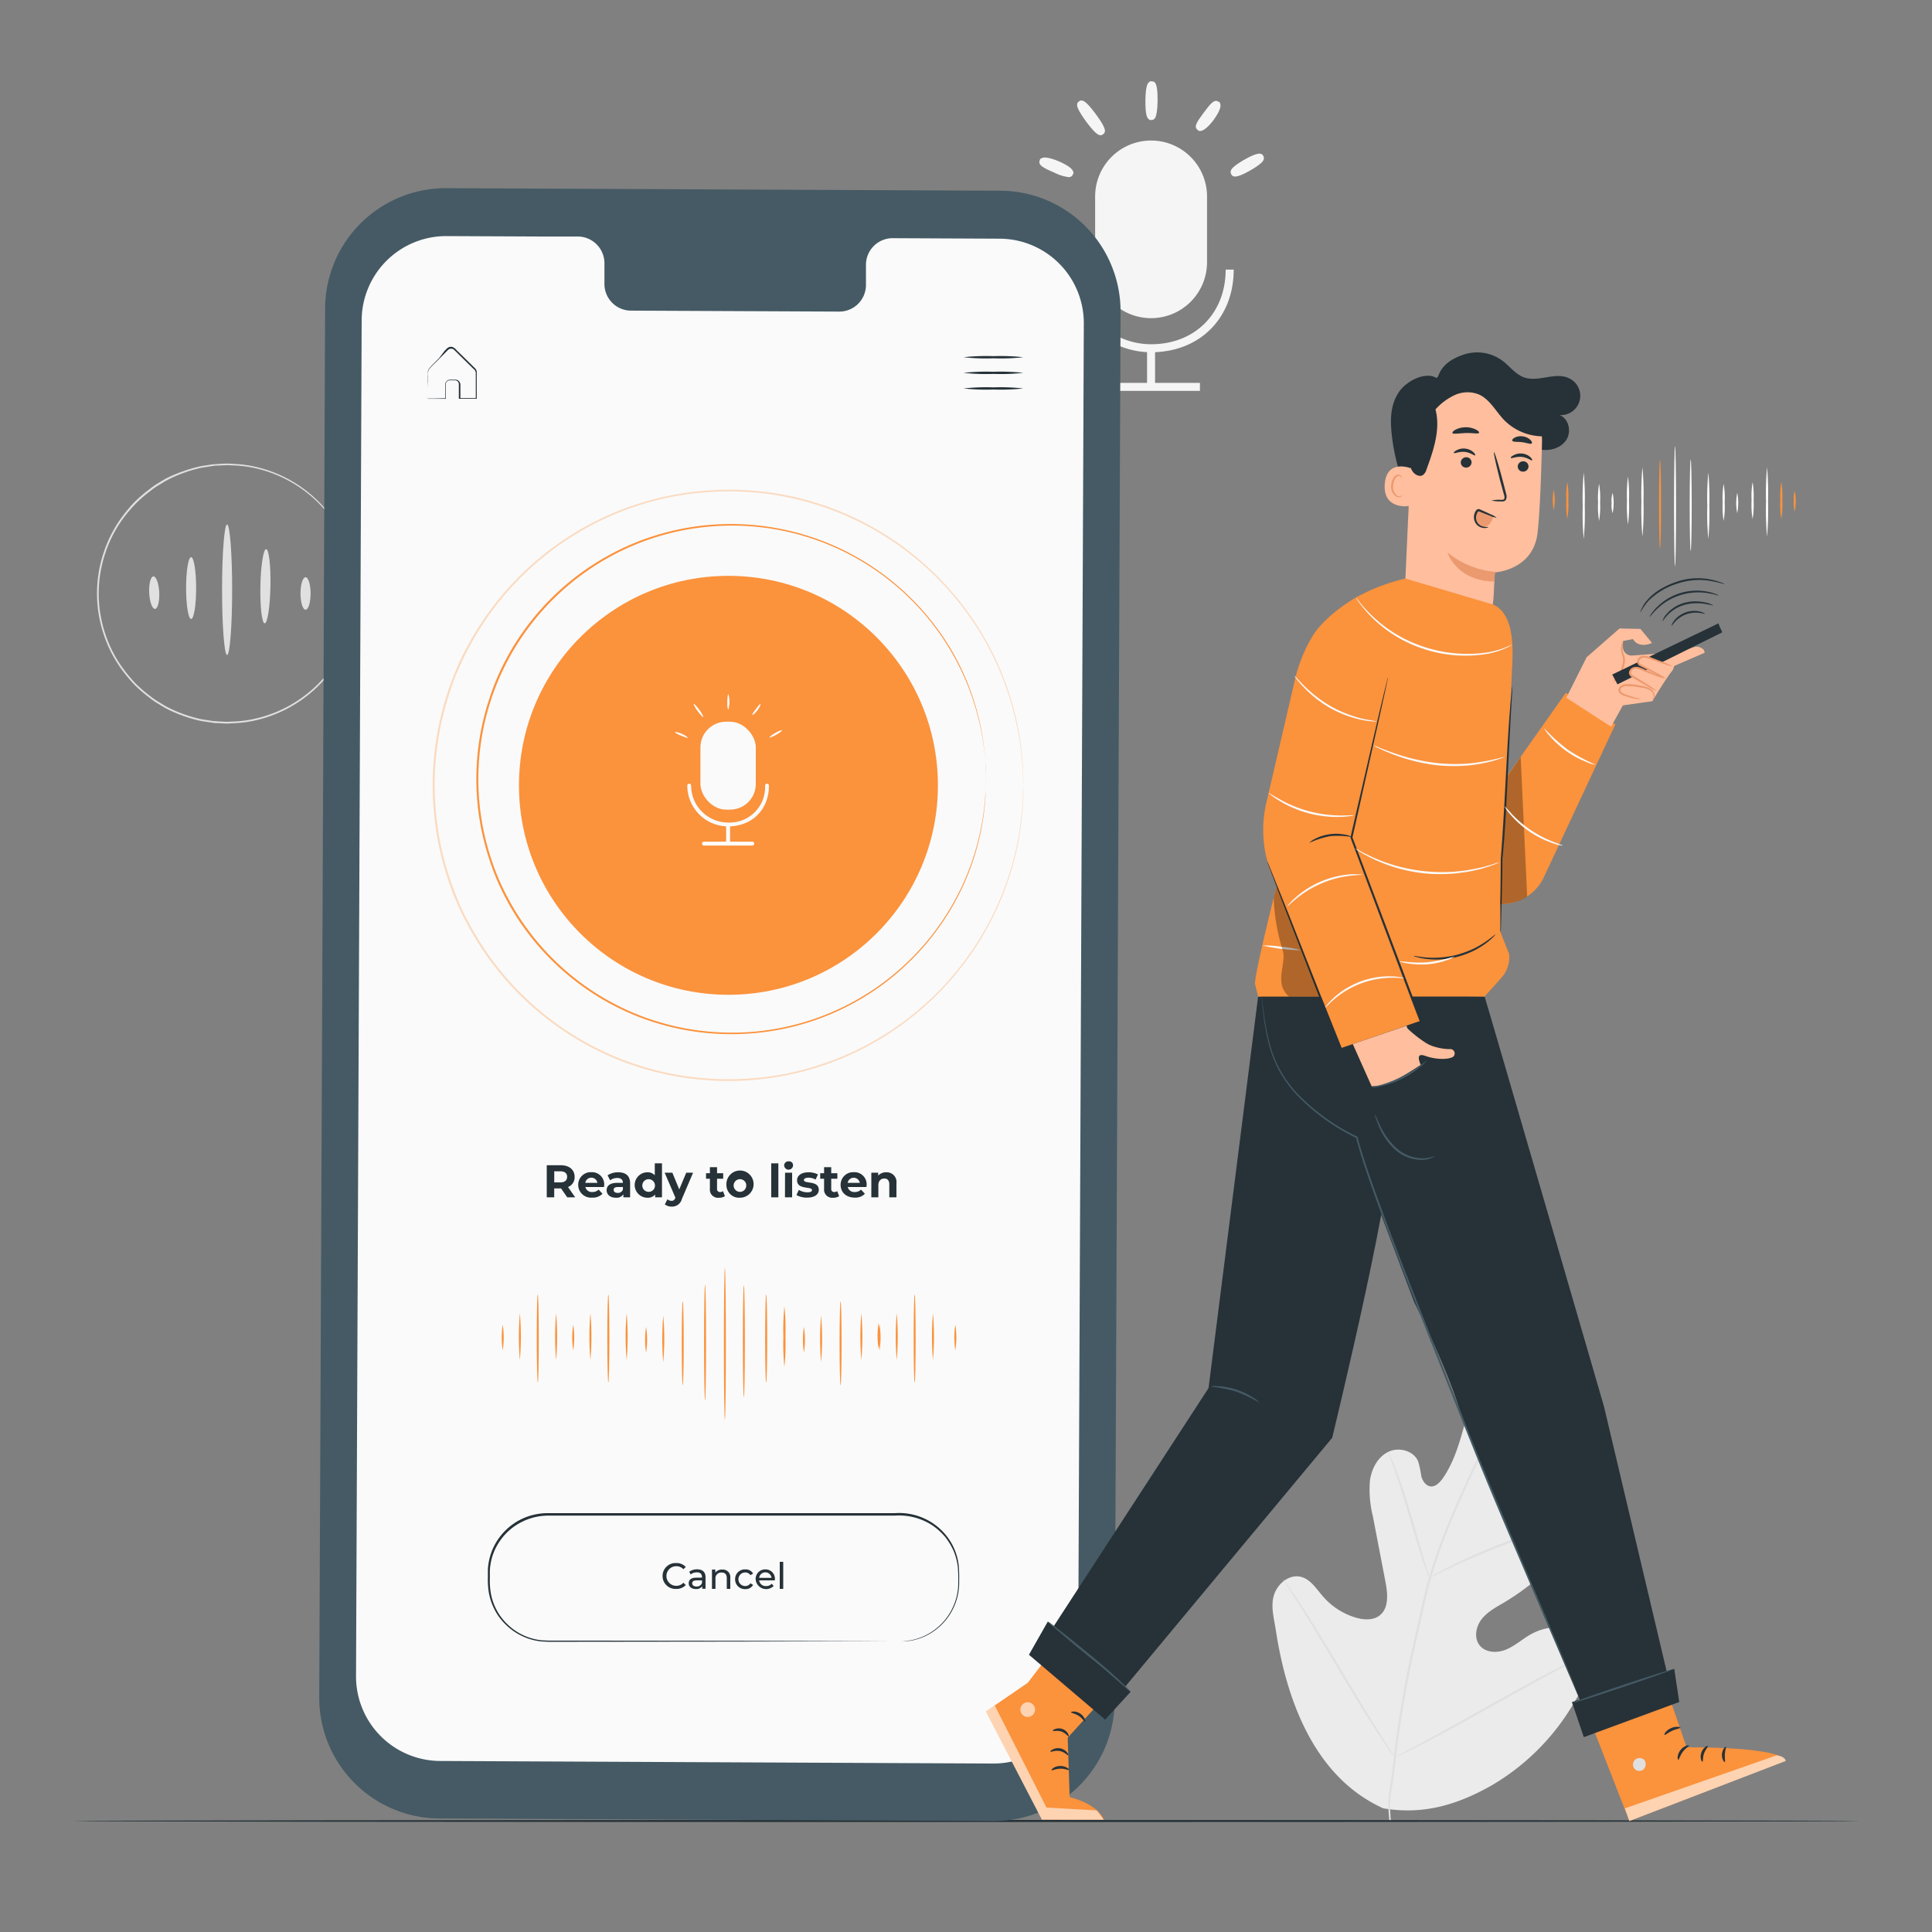 <svg xmlns="http://www.w3.org/2000/svg" viewBox="0 0 500 500"><rect x="0" y="0" width="500" height="500" fill="#808080" stroke="none"/><g id="freepik--background-complete--inject-18"><path d="M58.77,169.51c-.72,0-1.3-7.56-1.3-16.89s.58-16.89,1.3-16.89,1.31,7.56,1.31,16.89S59.49,169.51,58.77,169.51Z" style="fill:#e0e0e0"></path><path d="M49.46,160.19c-.72,0-1.3-3.6-1.3-8s.58-8,1.3-8,1.3,3.6,1.3,8S50.18,160.19,49.46,160.19Z" style="fill:#e0e0e0"></path><path d="M40.11,157.59c-.71,0-1.39-1.82-1.5-4.15s.38-4.23,1.09-4.27,1.4,1.82,1.51,4.15S40.83,157.55,40.11,157.59Z" style="fill:#e0e0e0"></path><path d="M68.5,161.32c-.72,0-1.21-4.32-1.11-9.63s.77-9.6,1.49-9.58,1.22,4.32,1.11,9.63S69.22,161.34,68.5,161.32Z" style="fill:#e0e0e0"></path><path d="M79.08,157.79c-.72,0-1.31-1.88-1.31-4.2s.59-4.21,1.31-4.21,1.3,1.88,1.3,4.21S79.8,157.79,79.08,157.79Z" style="fill:#e0e0e0"></path><path d="M92.22,153.59s0-.19,0-.54-.06-.91-.11-1.59c0-.35,0-.74-.07-1.17s-.14-.89-.21-1.4a23.87,23.87,0,0,0-.7-3.44,31.69,31.69,0,0,0-3.71-8.87,33.47,33.47,0,0,0-22.46-15.64,32.12,32.12,0,0,0-4.2-.48c-.72,0-1.44-.1-2.17-.08l-2.2.11c-.37,0-.74,0-1.11.07l-1.11.17c-.74.13-1.49.21-2.23.37a34.34,34.34,0,0,0-4.43,1.3,33.68,33.68,0,0,0-4.33,1.9c-.7.38-1.37.82-2.07,1.24a16.57,16.57,0,0,0-2,1.38,35.36,35.36,0,0,0-3.76,3.2A36.8,36.8,0,0,0,32,134a32.14,32.14,0,0,0-4.74,9.14,32.94,32.94,0,0,0,0,20.95A32.08,32.08,0,0,0,32,173.21a37.65,37.65,0,0,0,3.25,3.84,37.88,37.88,0,0,0,3.77,3.21,19.23,19.23,0,0,0,2,1.38c.7.41,1.37.85,2.07,1.23a35.2,35.2,0,0,0,4.33,1.91,36,36,0,0,0,4.43,1.3c.74.15,1.5.24,2.24.36l1.1.17c.37,0,.74,0,1.11.08l2.2.11c.73,0,1.45-.06,2.17-.08a30.31,30.31,0,0,0,4.2-.49,33.39,33.39,0,0,0,22.46-15.64,31.77,31.77,0,0,0,3.71-8.86,23.72,23.72,0,0,0,.7-3.45c.07-.5.17-1,.21-1.4s.05-.81.07-1.16c0-.69.08-1.21.11-1.59s0-.54,0-.54,0,.18,0,.54,0,.91,0,1.59c0,.35,0,.75,0,1.18s-.12.89-.19,1.4a23.36,23.36,0,0,1-.65,3.48,31.88,31.88,0,0,1-3.66,9A33.62,33.62,0,0,1,65,186.66a31.19,31.19,0,0,1-4.26.5c-.72,0-1.45.1-2.19.09l-2.23-.11c-.37,0-.75,0-1.13-.07l-1.12-.17c-.75-.12-1.51-.21-2.27-.36a35.23,35.23,0,0,1-4.49-1.31,36.19,36.19,0,0,1-4.4-1.92c-.71-.39-1.4-.84-2.1-1.25a17.55,17.55,0,0,1-2-1.4,37.73,37.73,0,0,1-3.82-3.25,37.64,37.64,0,0,1-3.31-3.9,32.84,32.84,0,0,1-4.83-9.29,33.28,33.28,0,0,1,0-21.27,32.56,32.56,0,0,1,4.82-9.29,37.64,37.64,0,0,1,3.31-3.9,37.63,37.63,0,0,1,3.82-3.24,17.55,17.55,0,0,1,2-1.4c.71-.42,1.39-.87,2.1-1.25A34.7,34.7,0,0,1,47.3,122a35.23,35.23,0,0,1,4.49-1.31c.76-.16,1.52-.24,2.27-.37l1.12-.17c.38,0,.75,0,1.13-.07l2.23-.11c.73,0,1.47.07,2.19.09a32.84,32.84,0,0,1,4.26.51,33.63,33.63,0,0,1,22.63,15.91,31.92,31.92,0,0,1,3.66,9,23.49,23.49,0,0,1,.65,3.47c.07.51.15,1,.19,1.41s0,.82,0,1.17c0,.69,0,1.22,0,1.6S92.22,153.59,92.22,153.59Z" style="fill:#e0e0e0"></path><path d="M297.9,82.34h0a14.48,14.48,0,0,1-14.48-14.48v-17A14.48,14.48,0,0,1,297.9,36.37h0a14.48,14.48,0,0,1,14.48,14.48v17A14.48,14.48,0,0,1,297.9,82.34Z" style="fill:#f5f5f5"></path><path d="M297.9,91.16a21.4,21.4,0,0,1-21.38-21.38h2.07A19.33,19.33,0,0,0,297.9,89.09c11.36,0,19.3-8,19.3-19.31h2.08C319.28,82.36,310.48,91.15,297.9,91.16Z" style="fill:#f5f5f5"></path><rect x="296.86" y="90.12" width="2.07" height="10.47" style="fill:#f5f5f5"></rect><rect x="285.26" y="99.09" width="25.28" height="2.07" style="fill:#f5f5f5"></rect><path d="M276.55,45.84a11.57,11.57,0,0,1-3.74-1.19c-3.08-1.31-4.12-2-3.75-3.08l.14-.43.49-.25c1.08-.49,3.82.64,4.35.87s3.25,1.42,3.65,2.54l.15.42-.21.5h0A1.09,1.09,0,0,1,276.55,45.84Z" style="fill:#f5f5f5"></path><path d="M284.82,35c-.66,0-1.66-.74-3.74-3.56-2.47-3.36-2.35-4.17-2.3-4.44l.06-.42.73-.58.49.05c.27,0,1.09.17,3.55,3.52,2.89,3.92,2.56,4.66,1.86,5.17h0A1.09,1.09,0,0,1,284.82,35Z" style="fill:#f5f5f5"></path><path d="M297.58,31.08l-.4-.34c-.2-.19-.79-.75-.75-4.7s.65-4.5.85-4.69l.34-.3h.52c.63.05,1.5.12,1.44,5s-.92,4.95-1.55,5Z" style="fill:#f5f5f5"></path><path d="M310.28,33.89l-.43-.34c-.91-.84-.09-2,1.69-4.41s2.7-3.49,3.77-2.85l.4.24.14.54c.25,1.23-1.58,3.69-1.79,4s-2.07,2.71-3.31,2.82Z" style="fill:#f5f5f5"></path><path d="M319.65,45.68a1,1,0,0,1-1-.58c-.56-1,.51-1.81,1-2.21A21.87,21.87,0,0,1,322,41.35c3.84-2.18,4.55-1.69,4.94-1,.56,1-.51,1.81-1,2.21a20.5,20.5,0,0,1-2.35,1.53C321.5,45.29,320.34,45.68,319.65,45.68Z" style="fill:#f5f5f5"></path><path d="M358,468c-17.71-8-25-27.71-27.82-46.11-.47-3.07-1.4-6.22-.45-9.17s4-5.4,7-4.62c2.46.64,3.94,3.09,5.61,5a18,18,0,0,0,8.42,5.5c2.13.65,4.65.82,6.37-.59,2.37-1.94,2-5.64,1.42-8.67q-1.63-8.47-3.26-16.95a28.78,28.78,0,0,1-.76-9.18c.41-3.05,2-6.12,4.74-7.46s6.61-.35,7.77,2.51a27.89,27.89,0,0,1,.79,3.76c.32,1.25,1.17,2.53,2.43,2.66s2.33-1,3.07-2c2.56-3.65,4-8,5.21-12.28s2.44-8.67,4.66-12.54,5.66-7.25,10-8.3,9.43.76,11.32,4.83.21,8.87-1.86,12.84A69,69,0,0,1,391,383.34a5.66,5.66,0,0,0-1.89,3c-.28,2.15,2,3.8,4.13,4.09,2.4.34,4.81-.35,7.23-.52s5.18.41,6.49,2.48c1.82,2.87-.17,6.6-2.33,9.21a59.18,59.18,0,0,1-15.33,13.1c-2.08,1.23-4.3,2.39-5.81,4.29s-2.09,4.83-.6,6.77,4.4,2.1,6.66,1.23,4.11-2.53,6.19-3.78c3.87-2.35,9.31-3.06,12.65.05a9.73,9.73,0,0,1,2.6,8.3,22.53,22.53,0,0,1-3.2,8.35A59.34,59.34,0,0,1,386.14,462c-9.05,5.15-17.84,7.72-28.11,6" style="fill:#ebebeb"></path><path d="M359.56,471.33c-.68-7.37.06-5.93,1.06-15.65A275.52,275.52,0,0,1,366,424.4c.61-2.74,1.22-5.46,1.82-8.13s1.21-5.31,1.95-7.86a139.3,139.3,0,0,1,5.13-14.4c1.86-4.51,3.78-8.71,5.6-12.63s3.62-7.54,5.38-10.77a109.78,109.78,0,0,1,9.45-14.6c1.24-1.63,2.25-2.86,2.94-3.69l.8-.94a1.88,1.88,0,0,1,.29-.3,3.64,3.64,0,0,1-.25.34c-.18.24-.43.57-.75,1-.66.85-1.64,2.11-2.86,3.76a115.81,115.81,0,0,0-9.26,14.66c-1.74,3.23-3.5,6.85-5.31,10.77s-3.71,8.13-5.55,12.63a140.24,140.24,0,0,0-5.07,14.36c-.74,2.54-1.33,5.16-1.94,7.83s-1.2,5.38-1.82,8.13a282.48,282.48,0,0,0-5.39,31.21c-1,9.68-1.81,8.21-1.18,15.55" style="fill:#e0e0e0"></path><path d="M369.91,408.36a5.92,5.92,0,0,1-.54-1.24c-.31-.81-.73-2-1.22-3.46-1-3-2.22-7.06-3.56-11.59s-2.62-8.62-3.66-11.54c-.51-1.46-.93-2.64-1.24-3.45a5.81,5.81,0,0,1-.41-1.28,6.36,6.36,0,0,1,.61,1.2c.37.79.86,1.95,1.42,3.39,1.13,2.9,2.48,7,3.82,11.52s2.49,8.53,3.4,11.62c.41,1.4.77,2.58,1.05,3.52A5.81,5.81,0,0,1,369.91,408.36Z" style="fill:#e0e0e0"></path><path d="M407.57,393.82a8.33,8.33,0,0,1-1.52.48c-1,.27-2.41.66-4.16,1.2-3.5,1.05-8.29,2.67-13.49,4.69s-9.83,4.06-13.14,5.63c-1.65.77-3,1.43-3.9,1.88a7.91,7.91,0,0,1-1.45.66,8.3,8.3,0,0,1,1.35-.85c.89-.52,2.19-1.24,3.83-2.06,3.27-1.66,7.89-3.77,13.1-5.8a140.46,140.46,0,0,1,13.59-4.54c1.76-.49,3.21-.82,4.22-1A8.69,8.69,0,0,1,407.57,393.82Z" style="fill:#e0e0e0"></path><path d="M361,454.87s-.14-.13-.36-.42l-.93-1.29c-.8-1.12-1.92-2.78-3.27-4.84-2.72-4.12-6.28-9.93-10.13-16.39s-7.37-12.3-10-16.47l-3.12-4.93-.84-1.35a1.75,1.75,0,0,1-.26-.49,2.3,2.3,0,0,1,.35.43c.26.35.56.77.93,1.29.81,1.12,1.92,2.77,3.28,4.83,2.71,4.12,6.28,9.93,10.13,16.4s7.36,12.29,10,16.46l3.12,4.93.85,1.35A2.91,2.91,0,0,1,361,454.87Z" style="fill:#e0e0e0"></path><path d="M409.71,428.53a1.9,1.9,0,0,1-.48.31l-1.41.78-5.22,2.83c-4.4,2.4-10.45,5.77-17.12,9.5s-12.77,7.06-17.22,9.36c-2.23,1.15-4,2.06-5.31,2.67l-1.46.69a1.82,1.82,0,0,1-.52.2,2,2,0,0,1,.47-.31l1.41-.78,5.22-2.83c4.41-2.39,10.45-5.76,17.13-9.5s12.76-7.06,17.21-9.36c2.23-1.15,4-2.06,5.31-2.66l1.46-.69A2.28,2.28,0,0,1,409.71,428.53Z" style="fill:#e0e0e0"></path></g><g id="freepik--Floor--inject-18"><path d="M481.42,471.28c0,.15-103.62.26-231.41.26s-231.43-.11-231.43-.26S122.18,471,250,471,481.42,471.14,481.42,471.28Z" style="fill:#263238"></path></g><g id="freepik--Device--inject-18"><path d="M257.09,471.28l-143.38-.66a31.24,31.24,0,0,1-31.09-31.37L84.14,79.8a31.23,31.23,0,0,1,31.38-31.1l143.38.66A31.23,31.23,0,0,1,290,80.73l-1.52,359.45A31.23,31.23,0,0,1,257.09,471.28Z" style="fill:#455a64"></path><path d="M258.69,61.77l-27.8-.13a6.91,6.91,0,0,0-6.78,7l0,5a6.9,6.9,0,0,1-6.78,7l-54.18-.25a6.9,6.9,0,0,1-6.72-7.09l0-5a6.93,6.93,0,0,0-6.72-7.09l-9.78,0-24.33-.11a21.88,21.88,0,0,0-22,21.78L92.14,433.74a21.88,21.88,0,0,0,21.77,22l143.1.66a21.88,21.88,0,0,0,22-21.78l1.48-350.86A21.87,21.87,0,0,0,258.69,61.77Z" style="fill:#fafafa"></path><path d="M187.6,328.11c.14,0,.26,8.82.26,19.69s-.12,19.7-.26,19.7-.26-8.82-.26-19.7S187.46,328.11,187.6,328.11Z" style="fill:#FB923C"></path><path d="M182.47,332.44c.14,0,.26,6.73.26,15s-.12,15-.26,15-.26-6.73-.26-15S182.32,332.44,182.47,332.44Z" style="fill:#FB923C"></path><path d="M176.69,336.74c.14,0,.26,4.87.26,10.88s-.12,10.89-.26,10.89-.26-4.87-.26-10.89S176.55,336.74,176.69,336.74Z" style="fill:#FB923C"></path><path d="M171.65,340.44a68.37,68.37,0,0,1,0,12.14,71,71,0,0,1,0-12.14Z" style="fill:#FB923C"></path><path d="M167.21,343.4a21.52,21.52,0,0,1,0,6.67,21.52,21.52,0,0,1,0-6.67Z" style="fill:#FB923C"></path><path d="M162.18,339.85a71,71,0,0,1,0,12.14,68.37,68.37,0,0,1,0-12.14Z" style="fill:#FB923C"></path><path d="M157.44,335c.14,0,.26,5.1.26,11.4s-.12,11.41-.26,11.41-.27-5.11-.27-11.41S157.29,335,157.44,335Z" style="fill:#FB923C"></path><path d="M217.54,336.74c.14,0,.26,4.87.26,10.88s-.12,10.89-.26,10.89-.26-4.87-.26-10.89S217.4,336.74,217.54,336.74Z" style="fill:#FB923C"></path><path d="M212.5,340.44a71,71,0,0,1,0,12.14,71,71,0,0,1,0-12.14Z" style="fill:#FB923C"></path><path d="M208.06,343.4a21.52,21.52,0,0,1,0,6.67,21.52,21.52,0,0,1,0-6.67Z" style="fill:#FB923C"></path><path d="M203,338.07a57.07,57.07,0,0,1,.27,7.85,57.07,57.07,0,0,1-.27,7.85,60.17,60.17,0,0,1-.26-7.85A60.17,60.17,0,0,1,203,338.07Z" style="fill:#FB923C"></path><path d="M198.28,335c.15,0,.27,5.1.27,11.4s-.12,11.41-.27,11.41-.26-5.11-.26-11.41S198.14,335,198.28,335Z" style="fill:#FB923C"></path><path d="M192.51,332.59c.14,0,.26,6.5.26,14.51s-.12,14.52-.26,14.52-.26-6.5-.26-14.52S192.36,332.59,192.51,332.59Z" style="fill:#FB923C"></path><path d="M222.92,352a71,71,0,0,1,0-12.14,71,71,0,0,1,0,12.14Z" style="fill:#FB923C"></path><path d="M227.37,349a21.52,21.52,0,0,1,0-6.67,21.52,21.52,0,0,1,0,6.67Z" style="fill:#FB923C"></path><path d="M152.8,339.85a71,71,0,0,1,0,12.14,71,71,0,0,1,0-12.14Z" style="fill:#FB923C"></path><path d="M148.35,342.81a21.45,21.45,0,0,1,0,6.66,21.45,21.45,0,0,1,0-6.66Z" style="fill:#FB923C"></path><path d="M143.92,339.85a71,71,0,0,1,0,12.14,71,71,0,0,1,0-12.14Z" style="fill:#FB923C"></path><path d="M139.18,335c.14,0,.26,5.1.26,11.4s-.12,11.41-.26,11.41-.26-5.11-.26-11.41S139,335,139.18,335Z" style="fill:#FB923C"></path><path d="M134.54,339.85a71,71,0,0,1,0,12.14,71,71,0,0,1,0-12.14Z" style="fill:#FB923C"></path><path d="M130.1,342.81a21.45,21.45,0,0,1,0,6.66,21.45,21.45,0,0,1,0-6.66Z" style="fill:#FB923C"></path><path d="M241.45,339.85a71,71,0,0,1,0,12.14,71,71,0,0,1,0-12.14Z" style="fill:#FB923C"></path><path d="M236.71,335c.15,0,.26,5.1.26,11.4s-.11,11.41-.26,11.41-.26-5.11-.26-11.41S236.57,335,236.71,335Z" style="fill:#FB923C"></path><path d="M232.08,339.85a71,71,0,0,1,0,12.14,68.37,68.37,0,0,1,0-12.14Z" style="fill:#FB923C"></path><path d="M227.63,342.81a21.45,21.45,0,0,1,0,6.66,21.45,21.45,0,0,1,0-6.66Z" style="fill:#FB923C"></path><path d="M247.24,342.81a21.45,21.45,0,0,1,0,6.66,21.45,21.45,0,0,1,0-6.66Z" style="fill:#FB923C"></path><g style="opacity:0.3"><path d="M264.83,203.24s0-.42-.06-1.24,0-2-.16-3.63a77.21,77.21,0,0,0-2.19-13.76,75.18,75.18,0,0,0-3.13-9.58A74.42,74.42,0,0,0,254,164.3a77.1,77.1,0,0,0-19.36-21.63,76.11,76.11,0,0,0-32.06-14.22,75.77,75.77,0,0,0-19.62-1.07,76.56,76.56,0,0,0-10.19,1.42,80.81,80.81,0,0,0-10.18,2.91,76.27,76.27,0,0,0-35.36,26.52,74.83,74.83,0,0,0-6.2,10c-.94,1.74-1.74,3.56-2.56,5.38s-1.49,3.7-2.09,5.62a76.62,76.62,0,0,0-3.9,24,81.74,81.74,0,0,0,1,12.25,73,73,0,0,0,2.89,11.77c.61,1.92,1.36,3.77,2.1,5.62s1.61,3.64,2.55,5.38a76.15,76.15,0,0,0,41.57,36.52,80.81,80.81,0,0,0,10.18,2.91,77.82,77.82,0,0,0,29.82.35,76,76,0,0,0,32.05-14.22A77,77,0,0,0,254,242.16a73.41,73.41,0,0,0,5.31-10.73,74.71,74.71,0,0,0,3.14-9.57,77.93,77.93,0,0,0,2.18-13.76c.14-1.59.11-2.81.16-3.63s.06-1.23.06-1.23,0,.41,0,1.23,0,2-.11,3.64a75,75,0,0,1-2.09,13.8,76.61,76.61,0,0,1-8.39,20.4,77.17,77.17,0,0,1-19.38,21.78,75.25,75.25,0,0,1-14.61,8.77,74.44,74.44,0,0,1-17.59,5.58,76.24,76.24,0,0,1-19.74,1.11,77.81,77.81,0,0,1-10.26-1.42,81.67,81.67,0,0,1-10.24-2.91,76.76,76.76,0,0,1-35.62-26.69,75.75,75.75,0,0,1-6.24-10.05c-1-1.76-1.75-3.59-2.58-5.42s-1.5-3.73-2.11-5.66a74.86,74.86,0,0,1-2.92-11.85,82.8,82.8,0,0,1-1-12.33,77.4,77.4,0,0,1,3.92-24.17c.61-1.93,1.38-3.79,2.12-5.66s1.63-3.65,2.57-5.41a74.79,74.79,0,0,1,6.25-10,76.71,76.71,0,0,1,35.61-26.68,81.67,81.67,0,0,1,10.24-2.91,77.58,77.58,0,0,1,10.26-1.42A76.13,76.13,0,0,1,202.64,128a76.2,76.2,0,0,1,32.2,14.34,77.35,77.35,0,0,1,19.39,21.78,73.69,73.69,0,0,1,5.29,10.79,75.68,75.68,0,0,1,3.1,9.62,74.88,74.88,0,0,1,2.09,13.8c.13,1.6.08,2.82.11,3.64S264.83,203.24,264.83,203.24Z" style="fill:#FB923C"></path></g><path d="M255.16,201.59s0-.36,0-1.07,0-1.76-.15-3.13a65.85,65.85,0,0,0-25.88-48,65.57,65.57,0,0,0-27.65-12.25,65.75,65.75,0,0,0-16.92-.93,67.21,67.21,0,0,0-8.8,1.23,70.19,70.19,0,0,0-8.77,2.51,65.77,65.77,0,0,0-35.85,31.49,62.54,62.54,0,0,0-4,9.48,65.69,65.69,0,0,0,0,41.42,60.68,60.68,0,0,0,4,9.49,64.23,64.23,0,0,0,5.35,8.61,65.81,65.81,0,0,0,30.5,22.89,70.63,70.63,0,0,0,8.77,2.5,65.55,65.55,0,0,0,8.8,1.23,64.85,64.85,0,0,0,16.92-.93,65.57,65.57,0,0,0,27.65-12.25A65.77,65.77,0,0,0,255,205.78c.13-1.37.1-2.42.15-3.13s0-1.06,0-1.06,0,1.45-.09,4.2a65,65,0,0,1-9,29.53,66.73,66.73,0,0,1-16.72,18.8,65.8,65.8,0,0,1-27.8,12.39,67.06,67.06,0,0,1-25.89-.27,71.21,71.21,0,0,1-8.84-2.51,66.21,66.21,0,0,1-30.75-23,64.05,64.05,0,0,1-5.4-8.68,61.17,61.17,0,0,1-4-9.56,66.12,66.12,0,0,1,0-41.74,61.22,61.22,0,0,1,4-9.56,65.53,65.53,0,0,1,5.39-8.67,66.19,66.19,0,0,1,30.75-23,69.52,69.52,0,0,1,8.84-2.51,64.69,64.69,0,0,1,8.85-1.23,65.76,65.76,0,0,1,17,1,65.84,65.84,0,0,1,27.79,12.38A66.62,66.62,0,0,1,246,167.85a65,65,0,0,1,9,29.53C255.2,200.14,255.16,201.59,255.16,201.59Z" style="fill:#FB923C"></path><circle cx="188.52" cy="203.24" r="54.21" style="fill:#FB923C"></circle><rect x="181.27" y="186.78" width="14.33" height="22.75" rx="6.64" style="fill:#fafafa"></rect><path d="M188.43,213.87a10.58,10.58,0,0,1-10.56-10.56.5.5,0,0,1,1,0,9.57,9.57,0,0,0,9.56,9.56,9.16,9.16,0,0,0,9.57-9.56.5.5,0,0,1,.5-.5.5.5,0,0,1,.5.5C199,209.52,194.65,213.86,188.43,213.87Z" style="fill:#fafafa"></path><rect x="187.93" y="213.36" width="1" height="5.18" style="fill:#fff"></rect><path d="M194.69,218.82H182.18a.5.5,0,0,1-.5-.5.5.5,0,0,1,.5-.5h12.51a.5.5,0,0,1,.5.5A.51.51,0,0,1,194.69,218.82Z" style="fill:#fff"></path><path d="M178,190.92c-.06.13-.82-.14-1.72-.52s-1.62-.75-1.58-.89.86,0,1.78.41S178,190.79,178,190.92Z" style="fill:#fff"></path><path d="M182,185.56c-.11.09-.76-.6-1.45-1.53s-1.15-1.76-1-1.84.76.6,1.45,1.53S182.1,185.48,182,185.56Z" style="fill:#fff"></path><path d="M188.47,183.64c-.15,0-.25-.87-.24-2s.14-2,.28-2a7.56,7.56,0,0,1,0,3.93Z" style="fill:#fff"></path><path d="M196.79,182.23c.12.08-.19.82-.77,1.6s-1.22,1.28-1.32,1.18.33-.74.9-1.5S196.66,182.16,196.79,182.23Z" style="fill:#fff"></path><path d="M202.38,189c.07.13-.6.64-1.49,1.15s-1.67.81-1.74.69.59-.64,1.48-1.15S202.31,188.88,202.38,189Z" style="fill:#fff"></path><path d="M146.8,309.87l-1.6-2.31h-1.77v2.31H141.5v-8.31h3.6c2.22,0,3.61,1.16,3.61,3A2.69,2.69,0,0,1,147,307.2l1.86,2.67ZM145,303.13h-1.56V306H145c1.18,0,1.77-.55,1.77-1.45S146.17,303.13,145,303.13Z" style="fill:#263238"></path><path d="M156.32,307.2h-4.83a1.7,1.7,0,0,0,1.83,1.29,2.19,2.19,0,0,0,1.6-.62l1,1.07a3.39,3.39,0,0,1-2.64,1,3.31,3.31,0,0,1-3.64-3.29,3.25,3.25,0,0,1,3.4-3.29,3.16,3.16,0,0,1,3.33,3.31C156.36,306.85,156.33,307.05,156.32,307.2Zm-4.85-1.08h3.14a1.59,1.59,0,0,0-3.14,0Z" style="fill:#263238"></path><path d="M163.07,306.23v3.64h-1.74v-.79a2.09,2.09,0,0,1-1.94.89c-1.5,0-2.39-.83-2.39-1.94s.8-1.91,2.74-1.91h1.47c0-.79-.47-1.26-1.47-1.26a3.09,3.09,0,0,0-1.84.6l-.66-1.3a5,5,0,0,1,2.75-.77C161.94,303.39,163.07,304.3,163.07,306.23Zm-1.86,1.63v-.66h-1.27c-.86,0-1.14.32-1.14.75s.4.77,1,.77A1.35,1.35,0,0,0,161.21,307.86Z" style="fill:#263238"></path><path d="M171.32,301.07v8.8h-1.77v-.73a2.44,2.44,0,0,1-2,.83,3.29,3.29,0,0,1,0-6.58,2.47,2.47,0,0,1,1.91.77v-3.09Zm-1.82,5.61a1.64,1.64,0,1,0-1.62,1.77A1.62,1.62,0,0,0,169.5,306.68Z" style="fill:#263238"></path><path d="M179.37,303.49l-2.89,6.78a2.62,2.62,0,0,1-2.64,2,2.8,2.8,0,0,1-1.78-.58l.67-1.32a1.67,1.67,0,0,0,1.05.41c.51,0,.79-.23,1-.8l0-.06-2.77-6.43H174l1.79,4.33,1.81-4.33Z" style="fill:#263238"></path><path d="M187.61,309.57a2.68,2.68,0,0,1-1.51.4,2.1,2.1,0,0,1-2.38-2.29v-2.62h-1v-1.43h1v-1.56h1.85v1.56h1.59v1.43h-1.59v2.59a.75.75,0,0,0,.79.85,1.27,1.27,0,0,0,.75-.24Z" style="fill:#263238"></path><path d="M188,306.68a3.52,3.52,0,1,1,3.51,3.29A3.29,3.29,0,0,1,188,306.68Zm5.14,0a1.64,1.64,0,1,0-1.63,1.77A1.62,1.62,0,0,0,193.12,306.68Z" style="fill:#263238"></path><path d="M199.59,301.07h1.85v8.8h-1.85Z" style="fill:#263238"></path><path d="M202.94,301.56a1.06,1.06,0,0,1,1.15-1,1,1,0,0,1,1.15,1,1.15,1.15,0,0,1-2.3,0Zm.23,1.93H205v6.38h-1.85Z" style="fill:#263238"></path><path d="M206.12,309.28l.62-1.33a4.36,4.36,0,0,0,2.22.62c.86,0,1.18-.23,1.18-.58,0-1.05-3.86,0-3.86-2.53,0-1.21,1.09-2.07,2.95-2.07a5.2,5.2,0,0,1,2.46.56l-.62,1.32a3.62,3.62,0,0,0-1.84-.48c-.83,0-1.18.27-1.18.6,0,1.09,3.85,0,3.85,2.55,0,1.19-1.1,2-3,2A5.54,5.54,0,0,1,206.12,309.28Z" style="fill:#263238"></path><path d="M217.17,309.57a2.68,2.68,0,0,1-1.51.4,2.11,2.11,0,0,1-2.39-2.29v-2.62h-1v-1.43h1v-1.56h1.85v1.56h1.59v1.43h-1.59v2.59a.75.75,0,0,0,.8.85,1.31,1.31,0,0,0,.75-.24Z" style="fill:#263238"></path><path d="M224.23,307.2H219.4a1.7,1.7,0,0,0,1.83,1.29,2.19,2.19,0,0,0,1.6-.62l1,1.07a3.35,3.35,0,0,1-2.63,1c-2.21,0-3.65-1.39-3.65-3.29a3.25,3.25,0,0,1,3.41-3.29,3.16,3.16,0,0,1,3.33,3.31C224.27,306.85,224.24,307.05,224.23,307.2Zm-4.86-1.08h3.15a1.6,1.6,0,0,0-3.15,0Z" style="fill:#263238"></path><path d="M232,306.22v3.65h-1.85V306.5c0-1-.48-1.5-1.29-1.5s-1.54.54-1.54,1.72v3.15H225.5v-6.38h1.77v.75a2.79,2.79,0,0,1,2.11-.85A2.51,2.51,0,0,1,232,306.22Z" style="fill:#263238"></path><path d="M171.47,407.9a3.34,3.34,0,0,1,3.5-3.38,3.27,3.27,0,0,1,2.51,1l-.62.6a2.44,2.44,0,0,0-1.85-.79,2.54,2.54,0,1,0,0,5.08,2.45,2.45,0,0,0,1.85-.8l.62.6a3.28,3.28,0,0,1-2.52,1A3.34,3.34,0,0,1,171.47,407.9Z" style="fill:#263238"></path><path d="M182.59,408.18v3h-.86v-.66a1.86,1.86,0,0,1-1.64.72c-1.13,0-1.85-.61-1.85-1.47s.52-1.47,2-1.47h1.43v-.18c0-.76-.44-1.2-1.34-1.2a2.53,2.53,0,0,0-1.58.54l-.38-.68a3.32,3.32,0,0,1,2.07-.64C181.81,406.16,182.59,406.82,182.59,408.18Zm-.91,1.49V409h-1.39c-.9,0-1.15.35-1.15.78s.41.81,1.1.81A1.44,1.44,0,0,0,181.68,409.67Z" style="fill:#263238"></path><path d="M189,408.32v2.88h-.91v-2.77c0-1-.49-1.46-1.34-1.46a1.48,1.48,0,0,0-1.59,1.66v2.57h-.9v-5h.86V407a2.15,2.15,0,0,1,1.81-.8A1.93,1.93,0,0,1,189,408.32Z" style="fill:#263238"></path><path d="M190.25,408.7a2.5,2.5,0,0,1,2.65-2.54,2.21,2.21,0,0,1,2,1.06l-.69.44a1.55,1.55,0,0,0-1.35-.71,1.76,1.76,0,0,0,0,3.52,1.56,1.56,0,0,0,1.35-.72l.69.43a2.22,2.22,0,0,1-2,1.08A2.51,2.51,0,0,1,190.25,408.7Z" style="fill:#263238"></path><path d="M200.52,409h-4.05a1.69,1.69,0,0,0,1.81,1.47,1.86,1.86,0,0,0,1.44-.61l.5.59a2.73,2.73,0,0,1-4.66-1.75,2.45,2.45,0,0,1,2.51-2.54,2.41,2.41,0,0,1,2.47,2.57A2.45,2.45,0,0,1,200.52,409Zm-4.05-.65h3.2a1.61,1.61,0,0,0-3.2,0Z" style="fill:#263238"></path><path d="M201.8,404.2h.9v7h-.9Z" style="fill:#263238"></path><path d="M232.91,424.83s.25,0,.73-.07l.89-.06,1.23-.2A15.19,15.19,0,0,0,248,409.35a34.69,34.69,0,0,0-.13-3.92,15.8,15.8,0,0,0-1.06-4,16.61,16.61,0,0,0-2.27-3.75,16.36,16.36,0,0,0-3.45-3.05,15.77,15.77,0,0,0-9.46-2.39l-10.89,0-24,0-55,0A15.17,15.17,0,0,0,134.8,394a14.85,14.85,0,0,0-5.27,4.58,14.51,14.51,0,0,0-2.6,6.38,11,11,0,0,0-.16,1.71c0,.57,0,1.16,0,1.74a20.24,20.24,0,0,0,.18,3.41,14.84,14.84,0,0,0,2.4,6.22,15.32,15.32,0,0,0,4.78,4.47,14.87,14.87,0,0,0,6.09,2l1.59.07h4.8l44.93.05,30.29.08,8.24,0,2.14,0,.73,0-.73,0-2.14,0-8.24.05-30.29.08-44.93.05h-4.8l-1.64-.08a15.32,15.32,0,0,1-6.29-2.06,15.89,15.89,0,0,1-4.95-4.61,15.52,15.52,0,0,1-2.49-6.43,21.49,21.49,0,0,1-.18-3.49c0-.59,0-1.16,0-1.76a10.59,10.59,0,0,1,.16-1.77,15.15,15.15,0,0,1,2.68-6.6,15.54,15.54,0,0,1,5.46-4.75,15.79,15.79,0,0,1,7.12-1.74l55,0,24,0,10.89,0a15.68,15.68,0,0,1,13.18,5.62,15.17,15.17,0,0,1,3.37,7.93,38.15,38.15,0,0,1,.11,4A15.35,15.35,0,0,1,243.12,421a15.11,15.11,0,0,1-7.34,3.6l-1.24.17c-.35,0-.66,0-.9,0Z" style="fill:#263238"></path><path d="M264.83,100.53a52.68,52.68,0,0,1-7.73.28,52.76,52.76,0,0,1-7.74-.28,54.49,54.49,0,0,1,7.74-.28A54.4,54.4,0,0,1,264.83,100.53Z" style="fill:#263238"></path><path d="M264.83,96.49a52.68,52.68,0,0,1-7.73.28,52.76,52.76,0,0,1-7.74-.28,54.49,54.49,0,0,1,7.74-.28A54.4,54.4,0,0,1,264.83,96.49Z" style="fill:#263238"></path><path d="M264.83,92.45a52.68,52.68,0,0,1-7.73.28,52.76,52.76,0,0,1-7.74-.28,54.49,54.49,0,0,1,7.74-.28A54.4,54.4,0,0,1,264.83,92.45Z" style="fill:#263238"></path><path d="M110.67,103.14a1.32,1.32,0,0,1,.33,0l.93,0,3.41-.08-.09.1c0-.76,0-1.58,0-2.48,0-.46,0-.89,0-1.42a1.31,1.31,0,0,1,1.15-1c.55,0,1,0,1.63,0a1.33,1.33,0,0,1,1.12,1.32c0,1.15,0,2.36,0,3.61l-.16-.16,4.31,0-.17.16c0-1.73,0-3.52,0-5.36,0-.46,0-.92,0-1.37a1.39,1.39,0,0,0-.6-1l-1.88-1.85-1.82-1.79-.88-.87c-.3-.29-.54-.6-.89-.67a1.16,1.16,0,0,0-1,.19c-.26.22-.54.53-.8.79-.53.53-1,1-1.54,1.56-1,1-2,1.93-2.73,2.8a3,3,0,0,0-.21,1.61c0,.53,0,1,0,1.52,0,.93,0,1.74,0,2.44s0,1.14,0,1.56a3.85,3.85,0,0,1,0,.57,3.2,3.2,0,0,1,0-.52c0-.42,0-.92,0-1.54s0-1.53-.06-2.46c0-.49,0-1,0-1.55,0-.28,0-.56,0-.85a1.84,1.84,0,0,1,.24-.9c.8-1,1.75-1.84,2.73-2.88L115,90.87c.28-.27.5-.54.83-.82a1.46,1.46,0,0,1,1.25-.25,2.27,2.27,0,0,1,1,.74l.89.87,1.82,1.78,1.88,1.86a3.08,3.08,0,0,1,.49.52,1.39,1.39,0,0,1,.22.72c0,.46,0,.91,0,1.38,0,1.83,0,3.63,0,5.36v.17h-.17l-4.31,0h-.15v-.16c0-1.25,0-2.46,0-3.61a1,1,0,0,0-.87-1c-.5,0-1.08,0-1.57,0a1.05,1.05,0,0,0-.92.84c0,.43,0,.93,0,1.37v2.57h-.1l-3.47,0-.9,0Z" style="fill:#263238"></path></g><g id="freepik--Character--inject-18"><path d="M381.48,159.25c.14,4.69-3.18,5.14-5.47,5.33s-4.91-.85-7-1.84c-4.24-2-8.35-4.08-10.06-8.76" style="fill:#ffbe9d"></path><path d="M433.5,115.48c.14,0,.26,7,.26,15.55s-.12,15.54-.26,15.54-.26-7-.26-15.54S433.36,115.48,433.5,115.48Z" style="fill:#fff"></path><path d="M437.55,118.9c.14,0,.26,5.31.26,11.87s-.12,11.86-.26,11.86-.26-5.31-.26-11.86S437.41,118.9,437.55,118.9Z" style="fill:#fff"></path><path d="M442.11,122.29a72.13,72.13,0,0,1,.26,8.59,72.24,72.24,0,0,1-.26,8.6,69.79,69.79,0,0,1-.26-8.6A69.68,69.68,0,0,1,442.11,122.29Z" style="fill:#fff"></path><path d="M446.08,125.21a21.9,21.9,0,0,1,.26,4.8,21.85,21.85,0,0,1-.26,4.79,22.61,22.61,0,0,1-.26-4.79A22.67,22.67,0,0,1,446.08,125.21Z" style="fill:#fff"></path><path d="M449.59,127.55a13.43,13.43,0,0,1,0,5.26,13.43,13.43,0,0,1,0-5.26Z" style="fill:#fff"></path><path d="M453.57,124.74a22.67,22.67,0,0,1,.26,4.8,22.53,22.53,0,0,1-.26,4.79,21.77,21.77,0,0,1-.26-4.79A21.9,21.9,0,0,1,453.57,124.74Z" style="fill:#fff"></path><path d="M457.31,120.89a79.11,79.11,0,0,1,.26,9,79.11,79.11,0,0,1-.26,9,76.42,76.42,0,0,1-.26-9A76.42,76.42,0,0,1,457.31,120.89Z" style="fill:#fff"></path><path d="M409.87,122.29a72.13,72.13,0,0,1,.26,8.59,72.24,72.24,0,0,1-.26,8.6,69.79,69.79,0,0,1-.26-8.6A69.68,69.68,0,0,1,409.87,122.29Z" style="fill:#fff"></path><path d="M413.84,125.21a21.9,21.9,0,0,1,.26,4.8,21.85,21.85,0,0,1-.26,4.79,22.61,22.61,0,0,1-.26-4.79A22.67,22.67,0,0,1,413.84,125.21Z" style="fill:#fff"></path><path d="M417.35,127.55a13.43,13.43,0,0,1,0,5.26,6.74,6.74,0,0,1-.26-2.63A6.74,6.74,0,0,1,417.35,127.55Z" style="fill:#fff"></path><path d="M421.32,123.34a36.42,36.42,0,0,1,.26,6.2,36.25,36.25,0,0,1-.26,6.19,37.52,37.52,0,0,1-.26-6.19A37.7,37.7,0,0,1,421.32,123.34Z" style="fill:#fff"></path><path d="M425.06,120.89a75,75,0,0,1,.27,9,75,75,0,0,1-.27,9,79.11,79.11,0,0,1-.26-9A79.11,79.11,0,0,1,425.06,120.89Z" style="fill:#fff"></path><path d="M429.62,119c.15,0,.26,5.13.26,11.45s-.11,11.46-.26,11.46-.26-5.13-.26-11.46S429.48,119,429.62,119Z" style="fill:#FB923C"></path><path d="M405.62,134.33a21.77,21.77,0,0,1-.26-4.79,21.9,21.9,0,0,1,.26-4.8,22.67,22.67,0,0,1,.26,4.8A22.53,22.53,0,0,1,405.62,134.33Z" style="fill:#FB923C"></path><path d="M402.11,132a13.43,13.43,0,0,1,0-5.26,13.43,13.43,0,0,1,0,5.26Z" style="fill:#FB923C"></path><path d="M461,124.74a22.67,22.67,0,0,1,.26,4.8,22.53,22.53,0,0,1-.26,4.79,21.77,21.77,0,0,1-.26-4.79A21.9,21.9,0,0,1,461,124.74Z" style="fill:#FB923C"></path><path d="M464.48,127.08a13.43,13.43,0,0,1,0,5.26,6.7,6.7,0,0,1-.26-2.63A6.74,6.74,0,0,1,464.48,127.08Z" style="fill:#FB923C"></path><path d="M429.21,431.07l7.29,21.14s23.94-.3,25.66,3.48l-40.48,15.59L409,438.8Z" style="fill:#FB923C"></path><path d="M423.3,455.28a1.77,1.77,0,0,0-.41,2.33,1.7,1.7,0,0,0,2.3.43,1.88,1.88,0,0,0,.43-2.47,1.77,1.77,0,0,0-2.45-.18" style="fill:#e0e0e0"></path><g style="opacity:0.6"><path d="M421.68,471.28,420.52,468l39.25-13.71s2.11.09,2.39,1.44Z" style="fill:#fff"></path></g><path d="M437.08,451.75c.07.2-.89.67-1.62,1.68s-.92,2.05-1.13,2-.36-1.27.54-2.47S437.05,451.56,437.08,451.75Z" style="fill:#263238"></path><path d="M442,451.87c.12.18-.61.84-1,1.94s-.2,2.05-.4,2.12-.76-1-.3-2.36S441.92,451.69,442,451.87Z" style="fill:#263238"></path><path d="M446.37,456c-.16.11-.82-.77-.73-2s.85-2.07,1-1.93-.21.93-.26,2S446.56,455.93,446.37,456Z" style="fill:#263238"></path><path d="M434.88,447.12c0,.21-1,.29-2.11.79s-1.83,1.2-2,1.07.39-1.16,1.68-1.74S434.92,446.93,434.88,447.12Z" style="fill:#263238"></path><path d="M275.18,423.45l-.46.6L266,435.49l-10.85,7.44,14.53,28,16,0s-1.16-3.85-8.85-5.84l-.51-15.37,13.82-15.18" style="fill:#FB923C"></path><g style="opacity:0.6"><polygon points="255.11 442.93 269.64 470.92 285.64 470.94 283.84 468.53 270.83 467.8 257.42 441.34 255.11 442.93" style="fill:#fff"></polygon></g><path d="M276.69,458.06c-.12.16-1-.36-2.28-.33s-2.15.55-2.27.39.75-1.08,2.26-1.09S276.84,457.93,276.69,458.06Z" style="fill:#263238"></path><path d="M276.43,454.25c-.16.11-.87-.83-2.15-1.08s-2.29.33-2.39.16.13-.34.58-.58a3,3,0,0,1,3.65.73C276.44,453.88,276.51,454.2,276.43,454.25Z" style="fill:#263238"></path><path d="M276.54,449.35c-.18.09-.72-.83-1.83-1.22s-2.12,0-2.2-.2.16-.31.6-.47a2.72,2.72,0,0,1,1.83,0,2.8,2.8,0,0,1,1.43,1.14C276.61,449,276.62,449.32,276.54,449.35Z" style="fill:#263238"></path><path d="M280.82,445.56c-.19.07-.63-.84-1.63-1.49s-2-.74-2-.94,1.19-.45,2.39.36S281,445.54,280.82,445.56Z" style="fill:#263238"></path><g style="opacity:0.6"><path d="M267.87,442.45a1.9,1.9,0,1,1-1.9-1.9A1.9,1.9,0,0,1,267.87,442.45Z" style="fill:#fff"></path></g><path d="M359.1,296.19c3.78,1.4-14.33,75.91-14.33,75.91L290.1,437.83l-18.22-15.7,40.89-62.89L325.6,257.9l29.48,1.6Z" style="fill:#263238"></path><path d="M384.21,257.9c.52,1.44,30.9,106.1,30.9,106.1L432,435.37l-22,7.17s-28.86-66.79-32.33-78S366,337,366,337L350,294.7s-25.58-14.13-23.7-38Z" style="fill:#263238"></path><polygon points="434.59 440.48 433.29 431.89 406.81 440.49 409.89 449.57 434.59 440.48" style="fill:#263238"></polygon><path d="M326.51,257.9s.05.28.12.84l.31,2.46a66.19,66.19,0,0,0,1.75,9.26,30,30,0,0,0,2.49,6.23,31.11,31.11,0,0,0,4.64,6.39,53.16,53.16,0,0,0,15.42,11.06l.09.05,0,.09c1,3.8,2.31,7.73,3.74,11.79s3,8.25,4.62,12.57c3.26,8.63,6.86,17.75,10.59,27.18,5.2,13,10,25.49,14.67,36.73s8.92,21.31,12.52,29.77,6.53,15.3,8.47,20.06c1,2.38,1.71,4.24,2.19,5.5l.54,1.45c.12.32.17.49.17.49s-.08-.16-.22-.48l-.58-1.42-2.28-5.46c-2-4.74-5-11.57-8.63-20s-8-18.5-12.63-29.74S375,359,369.81,346c-3.73-9.43-7.32-18.55-10.57-27.2-1.63-4.31-3.17-8.52-4.59-12.59s-2.73-8-3.72-11.83l.11.14a53.23,53.23,0,0,1-15.48-11.21,31.69,31.69,0,0,1-4.66-6.48,30.46,30.46,0,0,1-2.45-6.31,62.36,62.36,0,0,1-1.64-9.31c-.11-1.07-.19-1.89-.25-2.47S326.51,257.9,326.51,257.9Z" style="fill:#455a64"></path><path d="M371.37,299.21a2.28,2.28,0,0,1-.75.43,6.94,6.94,0,0,1-2.27.53,10.3,10.3,0,0,1-7.16-2.51,17,17,0,0,1-4.37-6.26c-.38-.9-.64-1.65-.81-2.17a2.32,2.32,0,0,1-.19-.83c.08,0,.5,1.1,1.34,2.84a18.37,18.37,0,0,0,4.37,6,10.45,10.45,0,0,0,6.8,2.54A12.09,12.09,0,0,0,371.37,299.21Z" style="fill:#455a64"></path><path d="M325.93,363a39.45,39.45,0,0,0-6.11-2.88,40,40,0,0,0-6.63-1.28,5.7,5.7,0,0,1,2-.11,18.49,18.49,0,0,1,9.17,3A5.77,5.77,0,0,1,325.93,363Z" style="fill:#455a64"></path><path d="M433,432c0,.13-5.78,2.2-13,4.62s-13.11,4.27-13.16,4.13,5.77-2.21,13-4.62S433,431.84,433,432Z" style="fill:#455a64"></path><polygon points="266.29 428.25 271.16 419.68 292.6 437.84 286.01 445.03 266.29 428.25" style="fill:#263238"></polygon><path d="M292.6,437.84a4.23,4.23,0,0,1-.88-.68l-2.27-2c-1.91-1.68-4.55-4-7.58-6.4s-5.7-4.7-7.64-6.35c-1-.82-1.75-1.5-2.28-2s-.82-.75-.79-.78a5.54,5.54,0,0,1,.92.62c.57.43,1.38,1.06,2.38,1.84,2,1.58,4.74,3.78,7.74,6.24s5.65,4.78,7.5,6.53c.93.87,1.66,1.59,2.16,2.1A4.67,4.67,0,0,1,292.6,437.84Z" style="fill:#455a64"></path><path d="M372,98c.92-3.42,3.49-5.1,6.83-6.24a11,11,0,0,1,10.06,1.64c1.88,1.43,3.35,3.51,5.58,4.28,3.68,1.28,8-1.47,11.52.18a5,5,0,0,1-2.38,9.56c2.4.88,3.14,4.3,1.74,6.44s-4.28,2.94-6.79,2.47a14.09,14.09,0,0,1-6.6-3.7c-1.9-1.7-3.6-3.64-5.63-5.19a11,11,0,0,0-7.05-2.59c-3.45.19-6.41,2.79-7.95,5.89s-1.9,6.64-2.09,10.09-.25,7-1.28,10.27c-.12.39-.3.82-.69.94-.56.17-1-.42-1.31-.94a50.57,50.57,0,0,1-5.8-18.87c-.39-3.83-.29-7.45,1.81-10.67s7.42-5.6,10-3.56" style="fill:#263238"></path><path d="M365.34,114l-1.76,38.74c-.31,6.59.6,16.33,11,16.33h0c9.05-.68,11.73-9.14,12-15.29.13-2.92.25-5.35.28-5.65,0,0,9.91-.48,11.06-10.21.56-4.7.93-14.47,1.15-23.32A18.24,18.24,0,0,0,382.8,96l-.94-.1C371.66,95.39,365.55,103.78,365.34,114Z" style="fill:#ffbe9d"></path><path d="M386.93,148a22.72,22.72,0,0,1-12.31-5s2.25,7.33,12.07,7.49Z" style="fill:#eb996e"></path><path d="M395.58,120.8a1.4,1.4,0,0,1-1.49,1.26,1.34,1.34,0,0,1-1.3-1.41,1.4,1.4,0,0,1,1.49-1.26A1.34,1.34,0,0,1,395.58,120.8Z" style="fill:#263238"></path><path d="M396.51,119.13c-.19.17-1.16-.73-2.66-.88s-2.67.48-2.82.28.14-.4.66-.7a3.85,3.85,0,0,1,2.28-.45,3.77,3.77,0,0,1,2.09.93C396.48,118.72,396.61,119.06,396.51,119.13Z" style="fill:#263238"></path><path d="M380.84,119.74a1.4,1.4,0,0,1-1.49,1.27,1.35,1.35,0,0,1-1.3-1.41,1.4,1.4,0,0,1,1.49-1.26A1.33,1.33,0,0,1,380.84,119.74Z" style="fill:#263238"></path><path d="M381.77,117.85c-.2.16-1.17-.73-2.66-.89s-2.68.48-2.82.28.14-.4.65-.7a3.85,3.85,0,0,1,2.28-.44,3.7,3.7,0,0,1,2.1.93C381.74,117.43,381.86,117.77,381.77,117.85Z" style="fill:#263238"></path><path d="M386,129.53a9.58,9.58,0,0,1,2.48-.18c.38,0,.75,0,.84-.29a1.92,1.92,0,0,0-.13-1.16c-.26-1-.53-2-.82-3-1.13-4.32-1.9-7.84-1.73-7.89s1.23,3.42,2.36,7.73c.27,1.06.53,2.07.77,3a2.19,2.19,0,0,1,0,1.52,1,1,0,0,1-.69.5,3,3,0,0,1-.66,0A10,10,0,0,1,386,129.53Z" style="fill:#263238"></path><path d="M382.78,112c-.19.39-1.67,0-3.45.07s-3.25.35-3.44,0c-.09-.19.2-.54.82-.88a5.69,5.69,0,0,1,2.62-.61,5.61,5.61,0,0,1,2.62.59C382.57,111.48,382.86,111.83,382.78,112Z" style="fill:#263238"></path><path d="M396.42,114.74c-.3.31-1.29-.15-2.53-.3s-2.31,0-2.52-.39c-.09-.19.12-.51.61-.78a3.45,3.45,0,0,1,2.12-.34,3.52,3.52,0,0,1,1.95.9C396.45,114.22,396.56,114.59,396.42,114.74Z" style="fill:#263238"></path><path d="M365.37,121.28c-.16-.09-6.48-2.69-7,4s6.32,5.8,6.34,5.61S365.37,121.28,365.37,121.28Z" style="fill:#ffbe9d"></path><path d="M362.88,128.2s-.12.07-.33.15a1.17,1.17,0,0,1-.87,0,2.86,2.86,0,0,1-1.14-2.68A3.87,3.87,0,0,1,361,124a1.32,1.32,0,0,1,.94-.83.59.59,0,0,1,.67.37c.07.19,0,.32,0,.34s.15-.11.12-.39a.73.73,0,0,0-.23-.43.84.84,0,0,0-.63-.22,1.62,1.62,0,0,0-1.29.94,4,4,0,0,0-.55,1.84,3,3,0,0,0,1.49,3,1.26,1.26,0,0,0,1.08-.1C362.85,128.36,362.9,128.21,362.88,128.2Z" style="fill:#eb996e"></path><path d="M401.39,112.77a14.14,14.14,0,0,1-12.2-4.14c-2.15-2.27-3.67-5.35-6.55-6.58a7.94,7.94,0,0,0-6.14.19,15.29,15.29,0,0,0-5,3.72c1.35,5.15-.5,10.55-2.33,15.55a2.64,2.64,0,0,1-.94,1.45c-.85.52-2-.07-2.59-.87a8.17,8.17,0,0,1-1.34-4.53,27.59,27.59,0,0,1,1.21-10.8,18.77,18.77,0,0,1,6.13-8.87,17.78,17.78,0,0,1,12.89-3.36,21.81,21.81,0,0,1,12.11,5.84,12.83,12.83,0,0,1,3.59,5.15" style="fill:#263238"></path><path d="M386.48,133.76a6.57,6.57,0,0,1-.86,1.69,2.25,2.25,0,0,1-1.6.93,2,2,0,0,1-1.7-.93,3.23,3.23,0,0,1-.48-1.94c0-.61.31-1.34.92-1.41a1.5,1.5,0,0,1,.74.16l3.19,1.29" style="fill:#eb996e"></path><path d="M385.21,136.38a4.52,4.52,0,0,1-1.71-.21,2.42,2.42,0,0,1-1.28-1.16,2.53,2.53,0,0,1,0-2.09,2.22,2.22,0,0,1,.27-.48c.13-.13.11-.13.24-.11l.52.2.52.22c.68.27,1.3.52,1.82.71a5.53,5.53,0,0,0,1.74.52,6,6,0,0,0-1.58-.89c-.5-.24-1.1-.52-1.77-.82l-.52-.24c-.19-.07-.33-.16-.58-.24a.8.8,0,0,0-.48,0,.85.85,0,0,0-.35.28,2.81,2.81,0,0,0-.36.6,3,3,0,0,0,.1,2.55,2.65,2.65,0,0,0,1.62,1.31,2.55,2.55,0,0,0,1.38.06C385.07,136.52,385.22,136.42,385.21,136.38Z" style="fill:#263238"></path><path d="M418.05,187.48,399.56,227a12.09,12.09,0,0,1-9.42,6.87h0a12.1,12.1,0,0,1-12.62-7.15l-13.8-31.61,24-28.25,2.34,33.93,15.17-21.49Z" style="fill:#FB923C"></path><path d="M384.66,214.12a50.34,50.34,0,0,1,2.39-7,52.8,52.8,0,0,1,2.87-6.77,50.34,50.34,0,0,1-2.39,6.95A52.8,52.8,0,0,1,384.66,214.12Z" style="fill:#263238"></path><path d="M384.21,257.9l4.32-4.81a8.06,8.06,0,0,0,2.05-6.13l-2.29-5.8,3.06-68.85c.31-5.58.24-13.62-5-15.88l-22.65-6.7s-15.44,3.29-19.09,11.36c-2.87,6.33-7.34,49.13-7.34,49.13l-6.5,17.37c-.75,3.42-5.71,22.58-6,27l.86,3.33Z" style="fill:#FB923C"></path><path d="M388.29,241.16s0-.12,0-.36,0-.62,0-1c0-1,0-2.29,0-3.92,0-3.41.07-8.15.11-13.71h0c.32-3.88.59-8.2.85-12.75.49-8.77.87-16.71,1.28-22.46.2-2.87.4-5.19.55-6.79.09-.76.15-1.37.2-1.85a3.39,3.39,0,0,1,.11-.64,2.74,2.74,0,0,1,0,.65c0,.48-.06,1.09-.1,1.85-.1,1.67-.23,4-.39,6.81-.29,5.8-.69,13.72-1.13,22.46-.26,4.55-.55,8.88-.9,12.77v0c-.12,5.56-.22,10.29-.3,13.71-.05,1.63-.1,2.94-.13,3.91,0,.41,0,.75-.05,1A2,2,0,0,1,388.29,241.16Z" style="fill:#263238"></path><path d="M347.36,271.54l20.46-7.1-17.73-47.69,12.13-41.38c1.85-7.14-1.38-17.18-8.52-19-.31-.08-.87-2.64-1.18-2.51-2.81,1.15-9.82,5.9-12.72,10.59a38.76,38.76,0,0,0-4.72,11.69l-7.36,31.64a30.94,30.94,0,0,0,1.43,18.56Z" style="fill:#FB923C"></path><path d="M328,223a.7.7,0,0,1,.11.22l.29.68,1.07,2.64,4,9.95,13.76,34.94-.31-.14,20.75-7.12.14.5a1.74,1.74,0,0,1-.52-.7l-.21-.55c-.14-.36-.28-.73-.43-1.1-.28-.74-.56-1.49-.85-2.24-.58-1.51-1.16-3.05-1.75-4.6-5.31-14.14-10.3-27.4-14.54-38.68l0-.06v-.07c2.85-12.35,5.23-22.66,6.91-29.92.84-3.59,1.51-6.42,2-8.38.23-.95.41-1.68.54-2.2.06-.24.11-.42.14-.57l.06-.19a.6.6,0,0,1,0,.2c0,.15-.07.33-.11.57-.12.53-.27,1.27-.47,2.22-.44,2-1.06,4.81-1.85,8.41l-6.73,30v-.13c4.25,11.27,9.26,24.52,14.6,38.66l1.74,4.59.86,2.25.42,1.1.21.54a.12.12,0,0,1,0,.14.23.23,0,0,0,0,.1l0,.07v.05h0l.05.24.09.26L347,271.76l-.22.08-.08-.22-13.58-35-3.84-10-1-2.66c-.1-.29-.18-.52-.25-.69S328,223,328,223Z" style="fill:#263238"></path><path d="M338.85,218.14a4.25,4.25,0,0,1,1.39-1,11.81,11.81,0,0,1,3.92-1.25,11.66,11.66,0,0,1,4.11.16,3.9,3.9,0,0,1,1.6.58,22,22,0,0,0-5.64-.23A22.45,22.45,0,0,0,338.85,218.14Z" style="fill:#263238"></path><g style="opacity:0.3"><path d="M393.55,195.91,395.23,232c-1.77,1.34-4.22,1.87-7,2,.05-1.13,1.91-33.17,1.91-33.17Z"></path></g><path d="M391.33,166.86a2,2,0,0,1-.39.25,11.2,11.2,0,0,1-1.19.61,20.85,20.85,0,0,1-4.7,1.47A34.26,34.26,0,0,1,369,168.12a33.87,33.87,0,0,1-13.86-8.24,31,31,0,0,1-3.23-3.71c-.35-.46-.59-.85-.76-1.1a2.19,2.19,0,0,1-.23-.41A15.86,15.86,0,0,1,352,156a35.93,35.93,0,0,0,3.32,3.57,34.82,34.82,0,0,0,13.76,8A35.39,35.39,0,0,0,385,168.83a22.82,22.82,0,0,0,4.69-1.3A17.71,17.71,0,0,1,391.33,166.86Z" style="fill:#fafafa"></path><path d="M356.17,186.7a3.21,3.21,0,0,1-1,0,23.21,23.21,0,0,1-2.66-.38,28.59,28.59,0,0,1-8.28-3.09,29.73,29.73,0,0,1-6.93-5.48,26.41,26.41,0,0,1-1.74-2,3.85,3.85,0,0,1-.54-.82c.07-.06.95,1,2.54,2.6a33.59,33.59,0,0,0,6.93,5.29,31.88,31.88,0,0,0,8.1,3.18C354.79,186.46,356.18,186.61,356.17,186.7Z" style="fill:#fafafa"></path><path d="M389.34,195.91a6.84,6.84,0,0,1-1.28.49,28.62,28.62,0,0,1-3.62,1,37.2,37.2,0,0,1-5.51.78,43.72,43.72,0,0,1-6.82-.11,47,47,0,0,1-12-3c-1.47-.58-2.65-1.1-3.43-1.5a7.13,7.13,0,0,1-1.21-.66,7.55,7.55,0,0,1,1.29.47c.81.35,2,.81,3.48,1.34a51.69,51.69,0,0,0,11.92,2.79,46.84,46.84,0,0,0,6.73.16,45.17,45.17,0,0,0,5.47-.67C387.46,196.44,389.31,195.81,389.34,195.91Z" style="fill:#fafafa"></path><path d="M388,223.17a8.14,8.14,0,0,1-1.4.61,17.1,17.1,0,0,1-1.7.59c-.67.2-1.42.47-2.29.66s-1.79.43-2.82.59-2.13.31-3.29.44a45,45,0,0,1-7.6,0,44,44,0,0,1-7.46-1.45c-1.12-.35-2.18-.67-3.14-1.06s-1.86-.76-2.66-1.13-1.5-.76-2.13-1.08-1.13-.64-1.55-.91a9,9,0,0,1-1.26-.86,7.81,7.81,0,0,1,1.37.69c.42.24.95.53,1.58.82s1.32.68,2.14,1,1.68.73,2.66,1.06,2,.68,3.12,1A46.78,46.78,0,0,0,369,225.5a46.3,46.3,0,0,0,7.51.08c1.15-.12,2.24-.2,3.26-.39s1.95-.33,2.81-.52,1.62-.4,2.29-.58,1.25-.35,1.71-.5A7.37,7.37,0,0,1,388,223.17Z" style="fill:#fafafa"></path><path d="M404.5,218.85a9.44,9.44,0,0,1-2.67-.64,25,25,0,0,1-10.9-7.36,9.89,9.89,0,0,1-1.59-2.23,24.51,24.51,0,0,1,1.87,2A29.42,29.42,0,0,0,402,217.86C403.51,218.48,404.52,218.77,404.5,218.85Z" style="fill:#fafafa"></path><path d="M413,197.93a8.28,8.28,0,0,1-2.36-.69,24,24,0,0,1-5.23-2.83,24.51,24.51,0,0,1-4.4-4,8.57,8.57,0,0,1-1.43-2,47.86,47.86,0,0,0,6.13,5.59A47.1,47.1,0,0,0,413,197.93Z" style="fill:#fafafa"></path><path d="M350.36,211a3,3,0,0,1-.9.2,20.41,20.41,0,0,1-2.5.22,28.77,28.77,0,0,1-15.86-4.17,20.31,20.31,0,0,1-2.07-1.43c-.46-.37-.71-.58-.69-.61s1.11.7,3,1.72A32.53,32.53,0,0,0,347,211.05C349.05,211.06,350.35,210.91,350.36,211Z" style="fill:#fafafa"></path><path d="M352.59,226.35c0,.09-1.22.07-3.15.3a27,27,0,0,0-13.82,5.82c-1.52,1.22-2.35,2.11-2.41,2.05s.15-.27.51-.68a16,16,0,0,1,1.66-1.65,24.17,24.17,0,0,1,14-5.91,17.48,17.48,0,0,1,2.34,0A2.7,2.7,0,0,1,352.59,226.35Z" style="fill:#fafafa"></path><path d="M363.38,253.14c0,.1-1.28-.12-3.33-.1a23.76,23.76,0,0,0-3.57.33,23.07,23.07,0,0,0-8.17,3.06,22.54,22.54,0,0,0-2.91,2.09c-1.56,1.33-2.37,2.32-2.45,2.26a3.18,3.18,0,0,1,.52-.74,15.42,15.42,0,0,1,1.68-1.79,20.8,20.8,0,0,1,2.9-2.23,23.91,23.91,0,0,1,4-2,22.6,22.6,0,0,1,4.34-1.12,19.31,19.31,0,0,1,3.65-.22,14.65,14.65,0,0,1,2.45.24A3.19,3.19,0,0,1,363.38,253.14Z" style="fill:#fafafa"></path><path d="M336.66,245.92a48.94,48.94,0,0,1-9.94-1.21,23.73,23.73,0,0,1,5,.34A24.61,24.61,0,0,1,336.66,245.92Z" style="fill:#fafafa"></path><g style="opacity:0.3"><path d="M329.63,232.36A51.17,51.17,0,0,0,332,246.05c1,3.28-2.45,8.46,1.61,11.85h8c-3.89-9.57-7.6-19.61-11.18-28.62"></path></g><path d="M387,241.87a3.65,3.65,0,0,1-.6.68,16.51,16.51,0,0,1-1.87,1.6,21.13,21.13,0,0,1-3.13,1.9,23.7,23.7,0,0,1-4.2,1.57,24,24,0,0,1-4.44.68,20,20,0,0,1-3.66-.14,15,15,0,0,1-2.41-.47,2.89,2.89,0,0,1-.85-.31c0-.09,1.26.24,3.3.42a23.55,23.55,0,0,0,3.59,0,25.85,25.85,0,0,0,4.34-.7,27.48,27.48,0,0,0,4.12-1.5,22.77,22.77,0,0,0,3.12-1.78C386,242.69,386.9,241.8,387,241.87Z" style="fill:#263238"></path><path d="M376.39,247.54a6.69,6.69,0,0,1-1.92.94,19,19,0,0,1-5.05,1.08,21.83,21.83,0,0,1-5.15-.24,7.17,7.17,0,0,1-2.07-.51c0-.18,3.23.51,7.18.23A36.85,36.85,0,0,0,376.39,247.54Z" style="fill:#fafafa"></path><path d="M422.4,169.65l9.8-.71s2.14,2.72.43,4.84-5,7.69-5,7.69L420,182.55l-3.06,5.53-11.58-7.5,5.26-10.48,8.51-7.45,5.41.11,3,3.63s-3.34,1.64-4.94-1l-2.59.51,0,1.5A2.23,2.23,0,0,0,422.4,169.65Z" style="fill:#ffbe9d"></path><path d="M432.08,169.31l6.67-1.92a2.56,2.56,0,0,1,2.23.85l.2.69L433,172.47Z" style="fill:#ffbe9d"></path><path d="M417.51,176.64a6.67,6.67,0,0,1,.9-1.45,8.79,8.79,0,0,0,1.59-3.63,4.48,4.48,0,0,0-.19-2.12,6,6,0,0,1-.26-1,2.73,2.73,0,0,1,0-.92,4.71,4.71,0,0,1,.5-1.65,7.62,7.62,0,0,1-.13,1.7,3.06,3.06,0,0,0,.31,1.7,4.78,4.78,0,0,1,.25,2.35,8,8,0,0,1-1.81,3.78C418,176.23,417.56,176.68,417.51,176.64Z" style="fill:#eb996e"></path><path d="M444.73,161.33c0,.19,1,2.31,1,2.31L418.6,177.11l-1.36-2.54Z" style="fill:#263238"></path><path d="M427.6,181a1.57,1.57,0,0,0-.09-2.25,4.47,4.47,0,0,0-2.32-1,18.09,18.09,0,0,0-4.14-.49,2.81,2.81,0,0,0-1.32.3,1.16,1.16,0,0,0-.61,1.14c.11.55.69.85,1.21,1.05a19.81,19.81,0,0,0,4.36,1.12" style="fill:#ffbe9d"></path><path d="M424.69,180.93a8.27,8.27,0,0,1-2.66-.36c-.4-.1-.84-.23-1.3-.38a4.08,4.08,0,0,1-1.47-.72,1.22,1.22,0,0,1-.4-.93,1.41,1.41,0,0,1,.46-.93,2.71,2.71,0,0,1,1.89-.55,16.24,16.24,0,0,1,3.56.42,5.66,5.66,0,0,1,2.76,1.07,1.84,1.84,0,0,1,.55,1.92c-.18.48-.48.58-.48.56s.19-.19.29-.61a1.71,1.71,0,0,0-.6-1.6,5.73,5.73,0,0,0-2.61-.87,18,18,0,0,0-3.46-.37,2.28,2.28,0,0,0-1.55.4.73.73,0,0,0-.07,1.14,3.75,3.75,0,0,0,1.27.66c.45.17.87.31,1.26.43C423.69,180.69,424.7,180.84,424.69,180.93Z" style="fill:#eb996e"></path><path d="M430.94,175.71c-2.14-.94-3.7-1.44-5.84-2.37a3.56,3.56,0,0,0-2.19-.45c-.75.17-1.35,1.07-.94,1.71a1.93,1.93,0,0,0,.62.51l6.22,3.78" style="fill:#ffbe9d"></path><path d="M428.81,178.89a14.23,14.23,0,0,1-2.46-1.28l-2.6-1.51-1.54-.92a1.33,1.33,0,0,1-.63-.94,1.47,1.47,0,0,1,.4-1.07,1.65,1.65,0,0,1,1-.55,2.59,2.59,0,0,1,1,0,10.64,10.64,0,0,1,1.69.66l2.77,1.17a11.35,11.35,0,0,1,2.49,1.22,19.17,19.17,0,0,1-2.63-.88c-.8-.29-1.77-.63-2.82-1.07a10.51,10.51,0,0,0-1.62-.6,1.45,1.45,0,0,0-1.5.35,1,1,0,0,0-.27.69.77.77,0,0,0,.4.56l1.5.93,2.54,1.61A14.77,14.77,0,0,1,428.81,178.89Z" style="fill:#eb996e"></path><path d="M433,172.47l-5.86-2.15a3.6,3.6,0,0,0-2.22-.3c-.73.21-1.28,1.15-.83,1.76a1.84,1.84,0,0,0,.65.48l6.45,3.37" style="fill:#ffbe9d"></path><path d="M431.18,175.63a15.1,15.1,0,0,1-2.53-1.12L426,173.17l-1.59-.81a1.29,1.29,0,0,1-.7-.87,1.44,1.44,0,0,1,.3-1.11,1.65,1.65,0,0,1,.92-.63,2.57,2.57,0,0,1,1,0,8.59,8.59,0,0,1,1.73.54l2.8,1.08a13.52,13.52,0,0,1,2.53,1.13,16.1,16.1,0,0,1-2.66-.78l-2.83-1a9.48,9.48,0,0,0-1.65-.49,1.44,1.44,0,0,0-1.46.47c-.86,1.09.94,1.49,1.8,2.06l2.63,1.44A14.37,14.37,0,0,1,431.18,175.63Z" style="fill:#eb996e"></path><path d="M432.57,162c-.06,0,.11-.59.68-1.35a6.64,6.64,0,0,1,2.94-2.15,6.54,6.54,0,0,1,3.64-.26c.92.21,1.42.53,1.39.59s-.56-.12-1.45-.22a7.35,7.35,0,0,0-3.4.38,7.52,7.52,0,0,0-2.84,1.9C432.93,161.54,432.64,162,432.57,162Z" style="fill:#263238"></path><path d="M430.25,160.77a4.5,4.5,0,0,1,1.12-1.93,9.25,9.25,0,0,1,4.57-2.84,11.19,11.19,0,0,1,5.39-.08,6,6,0,0,1,2.09.77c0,.08-.83-.19-2.16-.4a12.41,12.41,0,0,0-5.18.21,9.85,9.85,0,0,0-4.44,2.59C430.71,160.05,430.33,160.82,430.25,160.77Z" style="fill:#263238"></path><path d="M426.89,159.67s.1-.28.39-.71a11.75,11.75,0,0,1,1.39-1.69,14.65,14.65,0,0,1,6.14-3.77,14.8,14.8,0,0,1,7.19-.36,11.69,11.69,0,0,1,2.1.62,2.22,2.22,0,0,1,.72.36c0,.09-1.09-.34-2.88-.62a15.43,15.43,0,0,0-13,4C427.6,158.77,427,159.72,426.89,159.67Z" style="fill:#263238"></path><path d="M424.51,158.54a3.25,3.25,0,0,1,.32-.95,9.3,9.3,0,0,1,1.48-2.29,13.53,13.53,0,0,1,3.08-2.62,21.58,21.58,0,0,1,4.48-2.11,16.76,16.76,0,0,1,8.9-.58,15.77,15.77,0,0,1,2.61.75,3,3,0,0,1,.9.42c0,.09-1.35-.44-3.58-.81a17.58,17.58,0,0,0-8.66.71,18.17,18.17,0,0,0-7.46,4.48A17.08,17.08,0,0,0,424.51,158.54Z" style="fill:#263238"></path><path d="M368.79,273.24c-2-.72-1.83.69-1.1,2.35-3.88,2.45-8.12,5.5-12.71,5.53L350.1,270.2,364,265.46l.25.7a31.62,31.62,0,0,0,4.54,3.59,8.8,8.8,0,0,0,2.71,1.21,13.5,13.5,0,0,0,3.66.55,1.14,1.14,0,0,1,1,1.91C375.36,274.1,372.24,274.46,368.79,273.24Z" style="fill:#ffbe9d"></path><path d="M369.19,274.47a8,8,0,0,1-1.71,1.71,23.82,23.82,0,0,1-4.93,3.16A23.46,23.46,0,0,1,357,281.2a8.43,8.43,0,0,1-2.41.27,33.25,33.25,0,0,0,14.59-7Z" style="fill:#455a64"></path></g></svg>